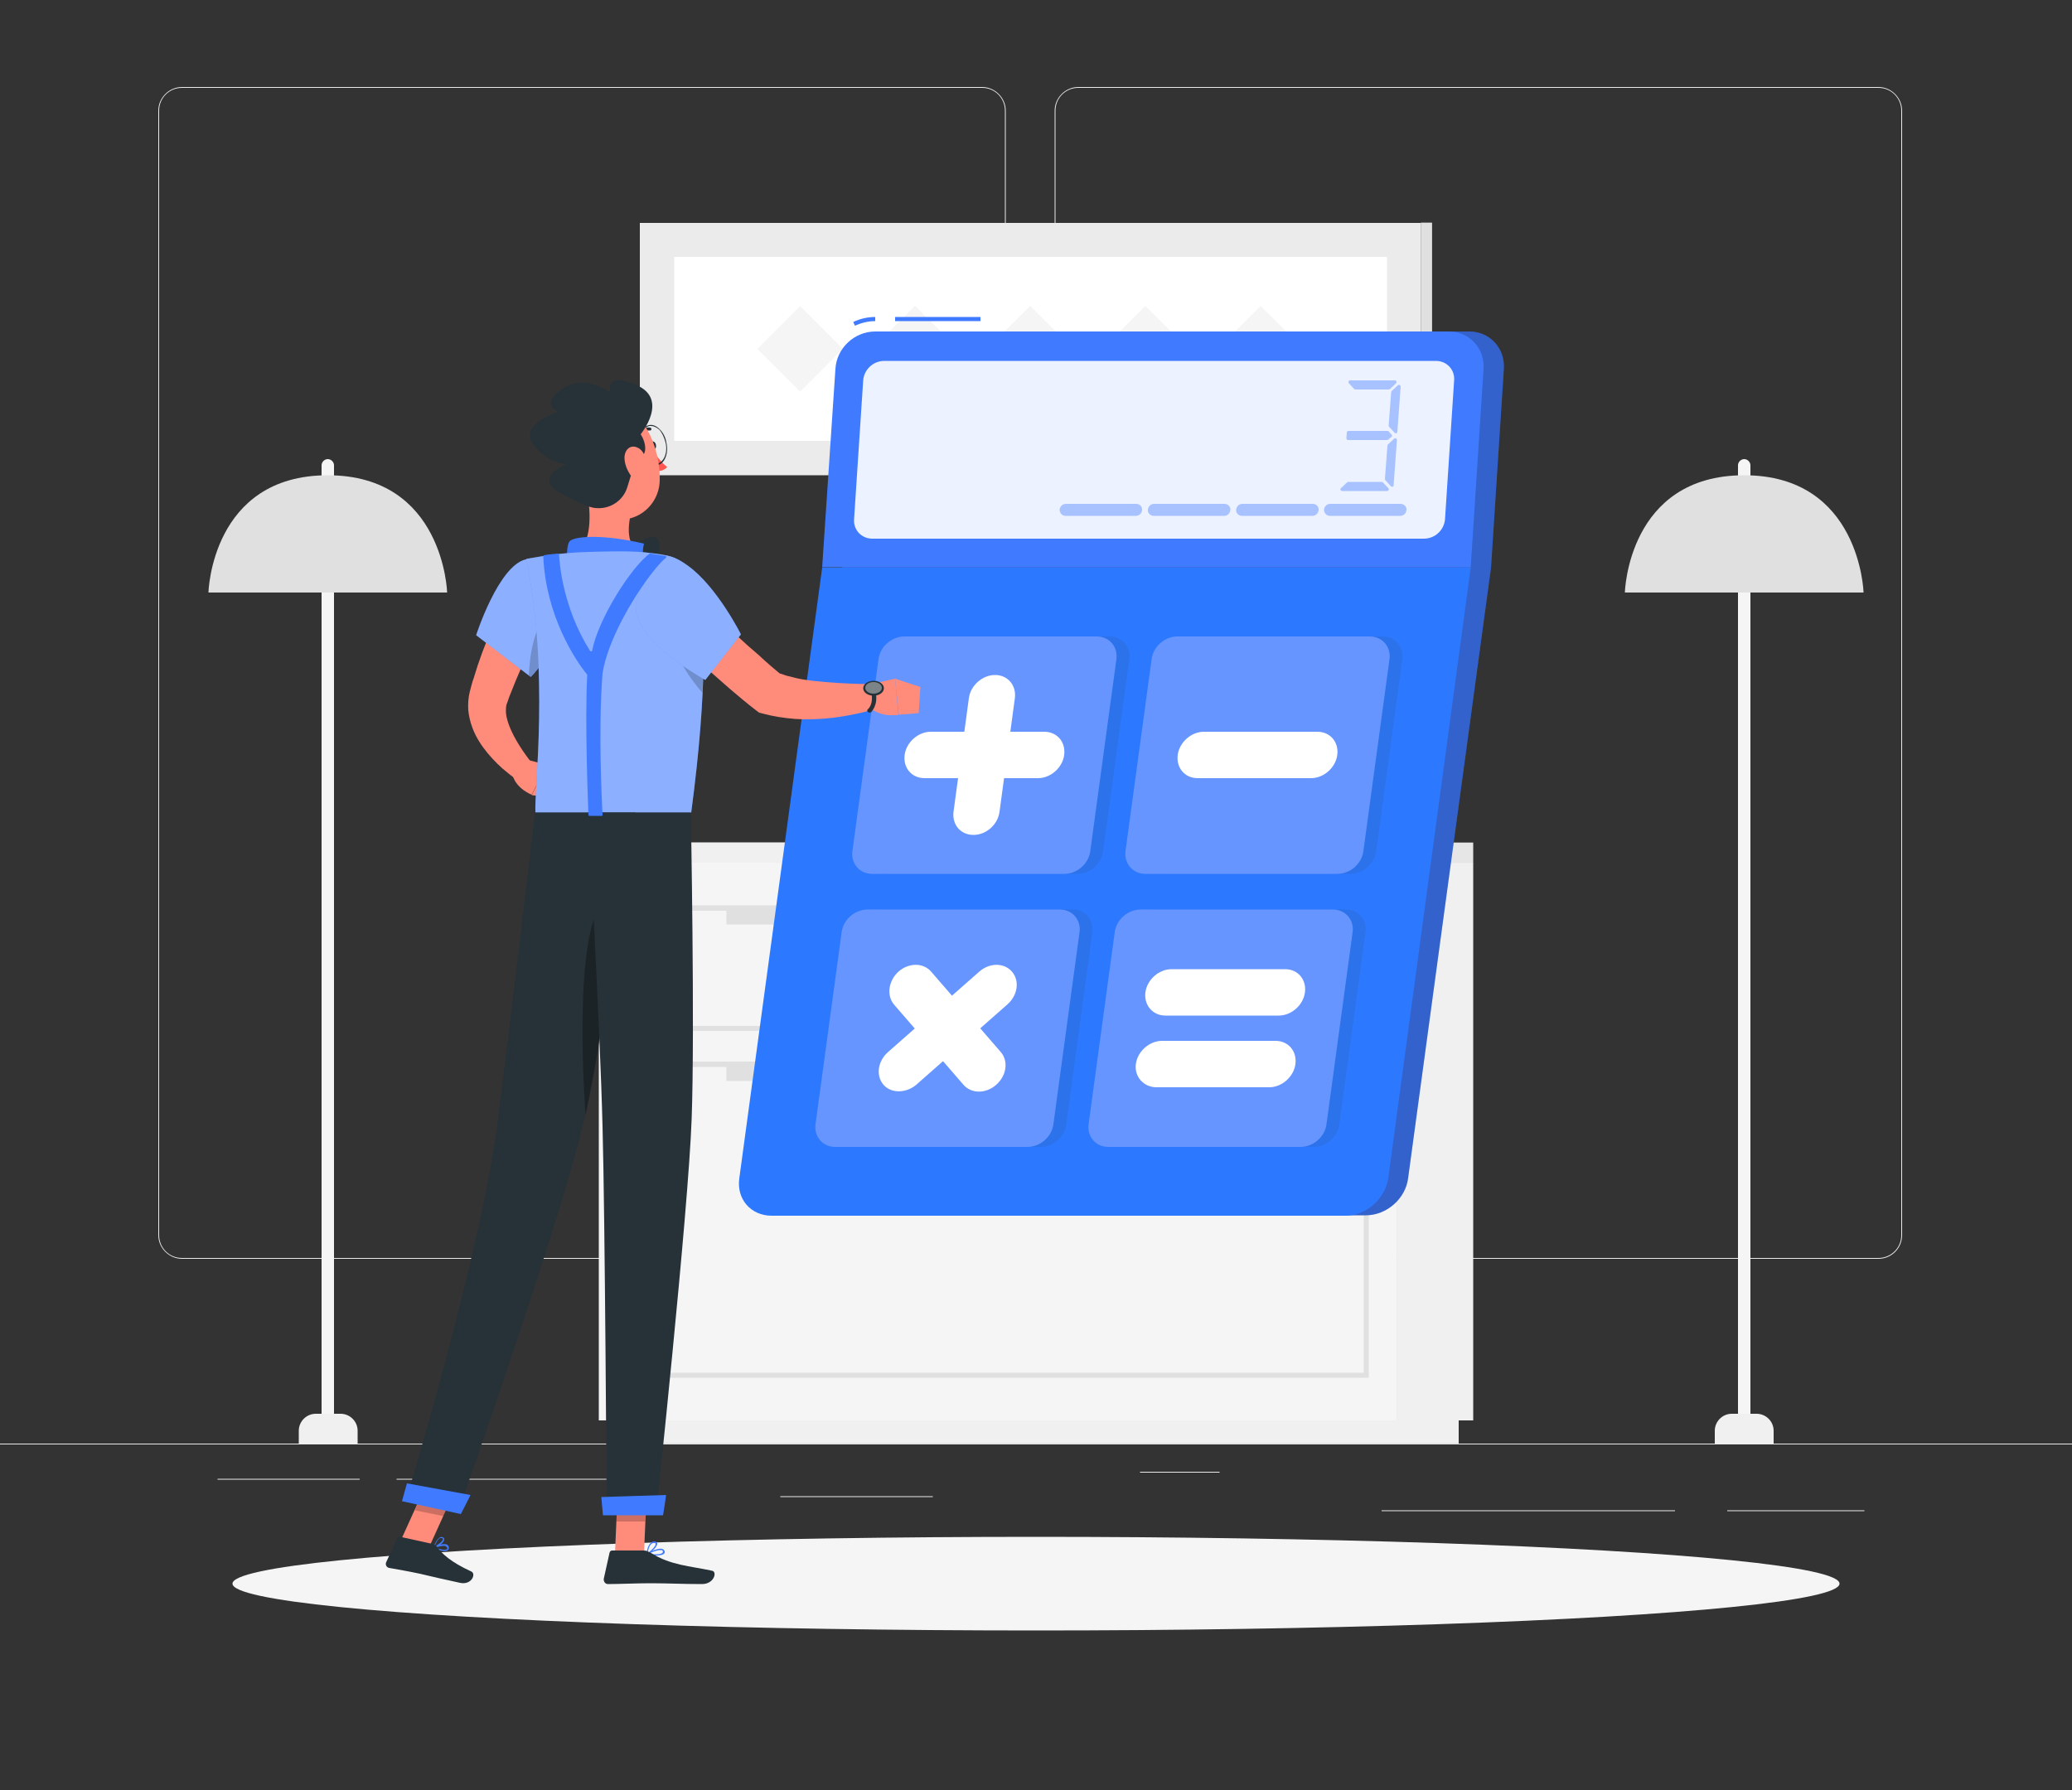 <?xml version="1.0" encoding="utf-8"?>
<!-- Generator: Adobe Illustrator 27.0.0, SVG Export Plug-In . SVG Version: 6.00 Build 0)  -->
<svg version="1.1" xmlns="http://www.w3.org/2000/svg" xmlns:xlink="http://www.w3.org/1999/xlink" x="0px" y="0px"
	 viewBox="0 0 500 432" style="enable-background:new 0 0 500 432;" xml:space="preserve">
<rect x="0" y="0" width="500" height="432" fill="#333333" stroke="none"/>
<style type="text/css">
	.st0{fill:#EBEBEB;}
	.st1{fill:#F0F0F0;}
	.st2{fill:#F5F5F5;}
	.st3{fill:#E6E6E6;}
	.st4{fill:#E0E0E0;}
	.st5{fill:#FAFAFA;}
	.st6{fill:#FFFFFF;}
	.st7{display:none;}
	.st8{display:inline;}
	.st9{fill:#407BFF;}
	.st10{opacity:0.9;fill:#FFFFFF;}
	.st11{opacity:0.2;}
	.st12{fill:#2C79FF;}
	.st13{opacity:0.4;}
	.st14{opacity:0.4;fill:#407BFF;}
	.st15{opacity:0.1;fill:#263238;}
	.st16{opacity:0.2;fill:#FFFFFF;}
	.st17{fill:#FF8B7B;}
	.st18{fill:#263238;}
	.st19{fill:#FF5652;}
	.st20{opacity:0.4;fill:#FFFFFF;}
	.st21{opacity:0.3;}
</style>
<g id="Background_Complete">
	<g>
		<rect y="348.4" class="st0" width="500" height="0.2"/>
		<rect x="416.8" y="364.5" class="st0" width="33.1" height="0.2"/>
		<rect x="333.4" y="364.5" class="st0" width="70.8" height="0.2"/>
		<rect x="275.1" y="355.2" class="st0" width="19.2" height="0.2"/>
		<rect x="52.5" y="356.9" class="st0" width="34.3" height="0.2"/>
		<rect x="95.7" y="356.9" class="st0" width="62.3" height="0.2"/>
		<rect x="188.3" y="361.1" class="st0" width="36.8" height="0.2"/>
		<path class="st0" d="M237,303.8H43.9c-3.1,0-5.7-2.6-5.7-5.7V26.7c0-3.1,2.6-5.7,5.7-5.7H237c3.1,0,5.7,2.6,5.7,5.7v271.4
			C242.7,301.2,240.2,303.8,237,303.8z M43.9,21.2c-3,0-5.5,2.4-5.5,5.5v271.4c0,3,2.4,5.5,5.5,5.5H237c3,0,5.5-2.4,5.5-5.5V26.7
			c0-3-2.4-5.5-5.5-5.5H43.9z"/>
		<path class="st0" d="M453.3,303.8H260.2c-3.1,0-5.7-2.6-5.7-5.7V26.7c0-3.1,2.6-5.7,5.7-5.7h193.1c3.1,0,5.7,2.6,5.7,5.7v271.4
			C459,301.2,456.5,303.8,453.3,303.8z M260.2,21.2c-3,0-5.5,2.4-5.5,5.5v271.4c0,3,2.4,5.5,5.5,5.5h193.1c3,0,5.5-2.4,5.5-5.5V26.7
			c0-3-2.4-5.5-5.5-5.5H260.2z"/>
	</g>
	<g>
		<g>
			<g>
				<g>
					
						<rect x="337" y="208.2" transform="matrix(-1 -1.224647e-16 1.224647e-16 -1 692.505 551.004)" class="st1" width="18.5" height="134.6"/>
					
						<rect x="148" y="342.8" transform="matrix(-1 -1.224647e-16 1.224647e-16 -1 500 691.183)" class="st1" width="203.9" height="5.6"/>
					<rect x="144.5" y="208.2" class="st2" width="192.5" height="134.6"/>
					
						<rect x="337" y="203.3" transform="matrix(-1 -1.224647e-16 1.224647e-16 -1 692.505 411.539)" class="st3" width="18.5" height="4.9"/>
					<rect x="144.5" y="203.3" class="st1" width="192.5" height="4.9"/>
					<path class="st4" d="M330.3,248.8H151.1v-30.3h179.2V248.8z M152.4,247.6h176.7v-27.8H152.4V247.6z"/>
					<path class="st4" d="M330.3,332.5H151.1v-76.3h179.2V332.5z M152.4,331.3h176.7v-73.8H152.4V331.3z"/>
					
						<rect x="175.3" y="219.1" transform="matrix(-1 -1.224647e-16 1.224647e-16 -1 481.493 442.23)" class="st4" width="130.9" height="4"/>
					
						<rect x="175.3" y="256.8" transform="matrix(-1 -1.224647e-16 1.224647e-16 -1 481.493 517.683)" class="st4" width="130.9" height="4"/>
				</g>
			</g>
		</g>
		<g>
			<path class="st2" d="M420.9,344.8L420.9,344.8c-0.8,0-1.5-0.7-1.5-1.5V112.3c0-0.8,0.7-1.5,1.5-1.5l0,0c0.8,0,1.5,0.7,1.5,1.5
				v231.1C422.4,344.2,421.7,344.8,420.9,344.8z"/>
			<path class="st1" d="M427.9,348.4h-14.1v-3.1c0-2.2,1.8-4.1,4.1-4.1h6c2.2,0,4.1,1.8,4.1,4.1V348.4z"/>
			<g>
				<path class="st4" d="M392.1,143c0,0,0.7-28.3,28.8-28.3c28,0,28.8,28.3,28.8,28.3H392.1z"/>
			</g>
		</g>
		<g>
			<path class="st2" d="M79.1,344.8L79.1,344.8c-0.8,0-1.5-0.7-1.5-1.5V112.3c0-0.8,0.7-1.5,1.5-1.5l0,0c0.8,0,1.5,0.7,1.5,1.5
				v231.1C80.6,344.2,79.9,344.8,79.1,344.8z"/>
			<path class="st1" d="M86.1,348.4H72.1v-3.1c0-2.2,1.8-4.1,4.1-4.1h6c2.2,0,4.1,1.8,4.1,4.1V348.4z"/>
			<g>
				<path class="st4" d="M50.3,143c0,0,0.7-28.3,28.8-28.3c28,0,28.8,28.3,28.8,28.3H50.3z"/>
			</g>
		</g>
		<g>
			<rect x="214.9" y="201.2" class="st4" width="71.1" height="2.1"/>
			<polygon class="st4" points="286,201.2 214.9,201.2 221.8,160.5 292.9,160.5 			"/>
			<polygon class="st0" points="284.7,201.2 213.6,201.2 220.4,160.5 291.6,160.5 			"/>
			<path class="st5" d="M216.3,198l5.8-34.6c0.1-0.4,0.5-0.8,0.9-0.8h65c0.6,0,1,0.5,0.9,1.1l-5.8,34.6c-0.1,0.4-0.5,0.8-0.9,0.8
				h-65C216.6,199.1,216.2,198.6,216.3,198z"/>
			<rect x="198.8" y="201.2" class="st1" width="71.1" height="2.1"/>
		</g>
		<g>
			<rect x="154.4" y="53.8" class="st0" width="188.5" height="60.9"/>
			
				<rect x="342.9" y="53.8" transform="matrix(-1 -1.224647e-16 1.224647e-16 -1 688.476 168.43)" class="st4" width="2.7" height="60.9"/>
			<rect x="162.7" y="62" class="st6" width="172" height="44.4"/>
			
				<rect x="241.3" y="76.9" transform="matrix(0.707 0.707 -0.707 0.707 132.376 -151.155)" class="st2" width="14.6" height="14.6"/>
			
				<rect x="213.5" y="76.9" transform="matrix(0.707 0.707 -0.707 0.707 124.237 -131.506)" class="st2" width="14.6" height="14.6"/>
			
				<rect x="185.8" y="76.9" transform="matrix(0.707 0.707 -0.707 0.707 116.098 -111.857)" class="st2" width="14.6" height="14.6"/>
			
				<rect x="269.1" y="76.9" transform="matrix(0.707 0.707 -0.707 0.707 140.514 -170.804)" class="st2" width="14.6" height="14.6"/>
			
				<rect x="296.9" y="76.9" transform="matrix(0.707 0.707 -0.707 0.707 148.655 -190.454)" class="st2" width="14.6" height="14.6"/>
		</g>
	</g>
</g>
<g id="Background_Simple" class="st7">
	<g class="st8">
		<path class="st9" d="M49.1,183.7c-0.8,25.8,5.1,57.8,40.9,60.6c17.9,1.4,37.8-4.5,55.7-1.9c19,2.8,31.5,9.4,54.1,6.8
			c87.8-10.3,140.1-84.7,134.1-136.3c-5-42.7-48.1-117.9-129.6-70c-16.1,9.5-28.9,21.9-44.7,31.3c-15,8.9-38.8,1.2-67.8,22
			C65.6,115.1,49.7,163.1,49.1,183.7z"/>
		<path class="st10" d="M49.1,183.7c-0.8,25.8,5.1,57.8,40.9,60.6c17.9,1.4,37.8-4.5,55.7-1.9c19,2.8,31.5,9.4,54.1,6.8
			c87.8-10.3,140.1-84.7,134.1-136.3c-5-42.7-48.1-117.9-129.6-70c-16.1,9.5-28.9,21.9-44.7,31.3c-15,8.9-38.8,1.2-67.8,22
			C65.6,115.1,49.7,163.1,49.1,183.7z"/>
	</g>
</g>
<g id="Shadow_1_">
	<ellipse id="_x3C_Path_x3E__350_" class="st2" cx="250" cy="382.2" rx="193.9" ry="11.3"/>
</g>
<g id="Calculator">
	<g>
		<g>
			<path class="st9" d="M362.9,89c0.3-5-3.4-9-8.4-9H216.1c-5,0-9.3,4-9.6,9l-3.2,47.9l-19.9,147.4c-0.7,5,2.8,9,7.8,9h138.4
				c5,0,9.6-4,10.2-9L359.8,137L362.9,89z"/>
			<path class="st11" d="M362.9,89c0.3-5-3.4-9-8.4-9H216.1c-5,0-9.3,4-9.6,9l-3.2,47.9l-19.9,147.4c-0.7,5,2.8,9,7.8,9h138.4
				c5,0,9.6-4,10.2-9L359.8,137L362.9,89z"/>
		</g>
		<path class="st12" d="M324.7,293.4H186.2c-5,0-8.5-4-7.8-9L198.4,137h156.5l-19.9,147.4C334.2,289.4,329.6,293.4,324.7,293.4z"/>
		<rect x="216" y="76.5" class="st9" width="20.6" height="1"/>
		<path class="st9" d="M206.3,78.6l-0.4-0.9c1.7-0.8,3.5-1.2,5.3-1.2v1C209.5,77.5,207.9,77.9,206.3,78.6z"/>
		<path class="st9" d="M349.6,80H211.2c-5,0-9.3,4-9.6,9l-3.2,47.9h156.5L358,89C358.3,84.1,354.6,80,349.6,80z"/>
		<path class="st10" d="M206.1,125.3l2.2-33.5c0.2-2.6,2.4-4.7,5.1-4.7h133.1c2.6,0,4.6,2.1,4.4,4.7l-2.2,33.5
			c-0.2,2.6-2.4,4.7-5.1,4.7H210.5C207.9,130,205.9,127.9,206.1,125.3z"/>
		<g class="st13">
			<path class="st9" d="M336.9,92.5l-1.5,1.4c-0.1,0.1-0.2,0.1-0.3,0.1l-8,0c-0.1,0-0.2,0-0.3-0.1l-1.3-1.4
				c-0.2-0.3-0.1-0.7,0.3-0.7l10.8,0C337,91.8,337.1,92.2,336.9,92.5z"/>
			<path class="st9" d="M334.7,118.5l-10.8,0c-0.4,0-0.6-0.5-0.3-0.7l1.5-1.4c0.1-0.1,0.2-0.1,0.3-0.1l8,0c0.1,0,0.2,0,0.3,0.1
				l1.3,1.4C335.3,118,335.1,118.5,334.7,118.5z"/>
			<path class="st9" d="M335.8,105.4l-0.8,0.7c-0.1,0.1-0.2,0.1-0.3,0.1l-9.4,0c-0.2,0-0.4-0.2-0.4-0.4l0.1-1.4
				c0-0.2,0.2-0.4,0.4-0.4l9.4,0c0.1,0,0.2,0,0.3,0.1l0.6,0.7C336,105,336,105.3,335.8,105.4z"/>
			<path class="st9" d="M337.1,106.2l-0.8,10.9c0,0.4-0.5,0.5-0.7,0.2l-1.3-1.4c-0.1-0.1-0.1-0.2-0.1-0.3l0.6-8
				c0-0.1,0.1-0.2,0.1-0.3l1.5-1.4C336.7,105.6,337.1,105.8,337.1,106.2z"/>
			<path class="st9" d="M338,93.3l-0.8,10.9c0,0.4-0.5,0.5-0.7,0.2l-1.3-1.4c-0.1-0.1-0.1-0.2-0.1-0.3l0.6-8c0-0.1,0.1-0.2,0.1-0.3
				l1.5-1.4C337.6,92.7,338,93,338,93.3z"/>
		</g>
		<path class="st14" d="M319.5,123L319.5,123c0.1-0.8,0.7-1.4,1.5-1.4h17c0.8,0,1.5,0.7,1.4,1.5l0,0c-0.1,0.8-0.7,1.4-1.5,1.4h-17
			C320.1,124.5,319.5,123.8,319.5,123z"/>
		<path class="st14" d="M298.3,123L298.3,123c0.1-0.8,0.7-1.4,1.5-1.4h17c0.8,0,1.5,0.7,1.4,1.5l0,0c-0.1,0.8-0.7,1.4-1.5,1.4h-17
			C298.9,124.5,298.2,123.8,298.3,123z"/>
		<path class="st14" d="M277,123L277,123c0.1-0.8,0.7-1.4,1.5-1.4h17c0.8,0,1.5,0.7,1.4,1.5l0,0c-0.1,0.8-0.7,1.4-1.5,1.4h-17
			C277.6,124.5,276.9,123.8,277,123z"/>
		<path class="st14" d="M255.7,123L255.7,123c0.1-0.8,0.7-1.4,1.5-1.4h17c0.8,0,1.5,0.7,1.4,1.5l0,0c-0.1,0.8-0.7,1.4-1.5,1.4h-17
			C256.3,124.5,255.7,123.8,255.7,123z"/>
		<path class="st15" d="M208.8,205.4l6.3-46.3c0.4-3.1,3.2-5.5,6.3-5.5h46.3c3.1,0,5.2,2.5,4.8,5.5l-6.3,46.3
			c-0.4,3.1-3.2,5.5-6.3,5.5h-46.3C210.5,210.9,208.4,208.4,208.8,205.4z"/>
		<path class="st15" d="M274.7,205.4l6.3-46.3c0.4-3.1,3.2-5.5,6.3-5.5h46.3c3.1,0,5.2,2.5,4.8,5.5l-6.3,46.3
			c-0.4,3.1-3.2,5.5-6.3,5.5h-46.3C276.4,210.9,274.3,208.4,274.7,205.4z"/>
		<path class="st15" d="M199.9,271.3l6.3-46.3c0.4-3.1,3.2-5.5,6.3-5.5h46.3c3.1,0,5.2,2.5,4.8,5.5l-6.3,46.3
			c-0.4,3.1-3.2,5.5-6.3,5.5h-46.3C201.6,276.8,199.5,274.3,199.9,271.3z"/>
		<path class="st15" d="M265.8,271.3l6.3-46.3c0.4-3.1,3.2-5.5,6.3-5.5h46.3c3.1,0,5.2,2.5,4.8,5.5l-6.3,46.3
			c-0.4,3.1-3.2,5.5-6.3,5.5h-46.3C267.5,276.8,265.4,274.3,265.8,271.3z"/>
		<g>
			<path class="st9" d="M205.7,205.4l6.3-46.3c0.4-3.1,3.2-5.5,6.3-5.5h46.3c3.1,0,5.2,2.5,4.8,5.5l-6.3,46.3
				c-0.4,3.1-3.2,5.5-6.3,5.5h-46.3C207.4,210.9,205.3,208.4,205.7,205.4z"/>
			<path class="st16" d="M205.7,205.4l6.3-46.3c0.4-3.1,3.2-5.5,6.3-5.5h46.3c3.1,0,5.2,2.5,4.8,5.5l-6.3,46.3
				c-0.4,3.1-3.2,5.5-6.3,5.5h-46.3C207.4,210.9,205.3,208.4,205.7,205.4z"/>
		</g>
		<g>
			<path class="st9" d="M271.6,205.4l6.3-46.3c0.4-3.1,3.2-5.5,6.3-5.5h46.3c3.1,0,5.2,2.5,4.8,5.5l-6.3,46.3
				c-0.4,3.1-3.2,5.5-6.3,5.5h-46.3C273.4,210.9,271.2,208.4,271.6,205.4z"/>
			<path class="st16" d="M271.6,205.4l6.3-46.3c0.4-3.1,3.2-5.5,6.3-5.5h46.3c3.1,0,5.2,2.5,4.8,5.5l-6.3,46.3
				c-0.4,3.1-3.2,5.5-6.3,5.5h-46.3C273.4,210.9,271.2,208.4,271.6,205.4z"/>
		</g>
		<g>
			<path class="st9" d="M196.8,271.3l6.3-46.3c0.4-3.1,3.2-5.5,6.3-5.5h46.3c3.1,0,5.2,2.5,4.8,5.5l-6.3,46.3
				c-0.4,3.1-3.2,5.5-6.3,5.5h-46.3C198.5,276.8,196.4,274.3,196.8,271.3z"/>
			<path class="st16" d="M196.8,271.3l6.3-46.3c0.4-3.1,3.2-5.5,6.3-5.5h46.3c3.1,0,5.2,2.5,4.8,5.5l-6.3,46.3
				c-0.4,3.1-3.2,5.5-6.3,5.5h-46.3C198.5,276.8,196.4,274.3,196.8,271.3z"/>
		</g>
		<g>
			<path class="st9" d="M262.7,271.3L269,225c0.4-3.1,3.2-5.5,6.3-5.5h46.3c3.1,0,5.2,2.5,4.8,5.5l-6.3,46.3
				c-0.4,3.1-3.2,5.5-6.3,5.5h-46.3C264.4,276.8,262.3,274.3,262.7,271.3z"/>
			<path class="st16" d="M262.7,271.3L269,225c0.4-3.1,3.2-5.5,6.3-5.5h46.3c3.1,0,5.2,2.5,4.8,5.5l-6.3,46.3
				c-0.4,3.1-3.2,5.5-6.3,5.5h-46.3C264.4,276.8,262.3,274.3,262.7,271.3z"/>
		</g>
		<g>
			<path class="st6" d="M234.9,201.5L234.9,201.5c-3.1,0-5.2-2.5-4.8-5.6l3.7-27.4c0.4-3.1,3.3-5.6,6.3-5.6h0c3.1,0,5.2,2.5,4.8,5.6
				l-3.7,27.4C240.8,199,238,201.5,234.9,201.5z"/>
			<path class="st6" d="M218.3,182.2L218.3,182.2c0.4-3.1,3.3-5.6,6.3-5.6H252c3.1,0,5.2,2.5,4.8,5.6l0,0c-0.4,3.1-3.3,5.6-6.3,5.6
				h-27.4C220,187.8,217.9,185.3,218.3,182.2z"/>
			<path class="st6" d="M213.2,261.8L213.2,261.8c-1.9-2.2-1.4-5.7,1.1-7.9l22-19.4c2.5-2.2,6-2.2,7.9,0l0,0
				c1.9,2.2,1.4,5.7-1.1,7.9l-22,19.4C218.6,263.9,215,263.9,213.2,261.8z"/>
			<path class="st6" d="M216.8,234.5L216.8,234.5c2.5-2.2,6-2.2,7.9,0l16.8,19.4c1.9,2.2,1.4,5.7-1.1,7.9l0,0c-2.5,2.2-6,2.2-7.9,0
				l-16.8-19.4C213.9,240.2,214.4,236.7,216.8,234.5z"/>
			<path class="st6" d="M284.2,182.2L284.2,182.2c0.4-3.1,3.3-5.6,6.3-5.6h27.4c3.1,0,5.2,2.5,4.8,5.6l0,0c-0.4,3.1-3.3,5.6-6.3,5.6
				H289C285.9,187.8,283.8,185.3,284.2,182.2z"/>
			<path class="st6" d="M276.4,239.5L276.4,239.5c0.4-3.1,3.3-5.6,6.3-5.6h27.4c3.1,0,5.2,2.5,4.8,5.6l0,0c-0.4,3.1-3.3,5.6-6.3,5.6
				h-27.4C278.2,245.1,276,242.6,276.4,239.5z"/>
			<path class="st6" d="M274.1,256.8L274.1,256.8c0.4-3.1,3.3-5.6,6.3-5.6h27.4c3.1,0,5.2,2.5,4.8,5.6l0,0c-0.4,3.1-3.3,5.6-6.3,5.6
				h-27.4C275.9,262.3,273.7,259.8,274.1,256.8z"/>
		</g>
	</g>
</g>
<g id="Character_1_">
	<g>
		<path class="st17" d="M133.4,145.7c-1.8,3.3-3.6,6.9-5.3,10.5c-1.7,3.5-3.3,7.1-4.7,10.7c-0.4,0.9-0.7,1.8-1,2.7
			c-0.2,0.4-0.3,0.9-0.3,1.5c-0.1,1.1,0.2,2.6,0.8,4.1c1.2,3.1,3.4,6.4,5.7,9.3l-3.4,4c-1-0.7-1.9-1.3-2.7-2
			c-0.9-0.7-1.7-1.4-2.5-2.2c-1.6-1.6-3.1-3.3-4.4-5.4c-1.3-2.1-2.3-4.6-2.6-7.5c-0.1-1.5,0-3.1,0.4-4.6c0.3-1,0.5-2.1,0.9-3.1
			c1.2-4.1,2.7-8.1,4.4-12c0.9-1.9,1.7-3.8,2.7-5.7c1-1.9,1.9-3.7,3.1-5.6L133.4,145.7z"/>
		<path class="st17" d="M127,183.3l5,1.3l-3.7,7.2c0,0-3.7-1.4-4.6-4.7L127,183.3z"/>
		<polygon class="st17" points="138.9,186.9 134.4,192.6 128.3,191.9 132,184.6 		"/>
		<path class="st18" d="M156.9,107.6c0.1,0.6,0.5,0.9,0.9,0.9c0.4-0.1,0.6-0.6,0.5-1.1c-0.1-0.6-0.5-0.9-0.9-0.9
			C157,106.5,156.8,107,156.9,107.6z"/>
		<path class="st19" d="M157.4,108.5c0,0,1.9,3,3.6,4.2c-0.8,1.1-2.6,1-2.6,1L157.4,108.5z"/>
		<path class="st18" d="M158.1,112.3c-1.6,0-3.2-1.8-3.7-4.2c-0.3-1.3-0.2-2.6,0.2-3.6c0.4-1,1.1-1.7,2-1.9c0.9-0.2,1.8,0.2,2.6,1
			c0.8,0.8,1.4,1.9,1.6,3.2c0.3,1.3,0.2,2.6-0.2,3.6c-0.4,1-1.1,1.7-2,1.9C158.4,112.3,158.3,112.3,158.1,112.3z M157.1,102.8
			c-0.1,0-0.3,0-0.4,0c-0.8,0.2-1.4,0.8-1.8,1.7c-0.4,1-0.5,2.2-0.2,3.4c0.5,2.5,2.2,4.3,3.9,4c0.8-0.2,1.4-0.8,1.8-1.7
			c0.4-1,0.5-2.2,0.2-3.4c-0.3-1.2-0.8-2.3-1.5-3.1C158.4,103.1,157.7,102.8,157.1,102.8z"/>
		<path class="st17" d="M209.6,165.2l6.4-1.4l0.8,8.7c0,0-5.5,1.1-8.2-3.3L209.6,165.2z"/>
		<polygon class="st17" points="222.1,165.8 221.7,172.1 216.9,172.5 216,163.8 		"/>
		<path class="st18" d="M154.3,104.9c-0.1,0-0.2,0-0.2-0.1c-0.1-0.1-0.1-0.3,0-0.5c1.3-1.4,2.8-1.1,2.8-1.1c0.2,0,0.3,0.2,0.3,0.4
			c0,0.2-0.2,0.3-0.4,0.3l0,0c0,0-1.2-0.2-2.2,0.9C154.5,104.9,154.4,104.9,154.3,104.9z"/>
		<path class="st17" d="M141.5,117.7c1,5.1,1.6,12.3-2,15.7c0,0,1.4,5.2,11,5.2c10.5,0,5.1-4.6,5.1-4.6c-4.4-1.4-4.3-6.3-3.3-10.3
			L141.5,117.7z"/>
		<path class="st18" d="M152.3,132.1c2.4-1.7,5.9-3.7,6.6-1.6c0.4,1.3,0.6,7.4-1.8,6.9C153.5,136.8,152.3,132.1,152.3,132.1z"/>
		<path class="st9" d="M137.5,136.8c-0.9-1.3-0.9-5.5,0.1-6.3c1.6-1.2,8.5-1.5,17.8,0.7c-1,4.1,1.1,6.2,1.1,6.2L137.5,136.8z"/>
		<path class="st9" d="M106.3,374.2c0.7,0.2,1.4,0.2,1.8-0.1c0.1-0.1,0.3-0.4,0.2-0.8c-0.1-0.2-0.2-0.4-0.4-0.5
			c-0.9-0.5-3.1,0.4-3.2,0.5c-0.1,0-0.1,0.1-0.1,0.1c0,0.1,0,0.1,0.1,0.2C104.9,373.8,105.6,374.1,106.3,374.2z M107.4,373.1
			c0.1,0,0.1,0,0.2,0.1c0.1,0.1,0.2,0.2,0.3,0.3c0.1,0.3,0,0.4-0.1,0.4c-0.4,0.3-1.8,0-2.8-0.4C105.7,373.3,106.8,373,107.4,373.1z"
			/>
		<path class="st9" d="M104.6,373.7C104.6,373.7,104.6,373.7,104.6,373.7c0.9-0.2,2.6-1.4,2.6-2.2c0-0.1,0-0.4-0.4-0.5
			c-0.2-0.1-0.5-0.1-0.7,0.1c-0.9,0.5-1.5,2.4-1.6,2.5C104.4,373.5,104.5,373.6,104.6,373.7C104.5,373.6,104.5,373.7,104.6,373.7z
			 M106.6,371.2C106.6,371.2,106.6,371.2,106.6,371.2c0.3,0.1,0.3,0.2,0.3,0.2c0,0.5-1.1,1.4-2,1.8c0.2-0.6,0.7-1.7,1.3-2
			C106.3,371.2,106.4,371.2,106.6,371.2z"/>
		<path class="st9" d="M158.2,375.4c0.9,0,1.8-0.1,2.1-0.5c0.1-0.1,0.2-0.4,0-0.7c-0.1-0.2-0.3-0.3-0.5-0.4
			c-1.2-0.3-3.6,1.1-3.7,1.1c-0.1,0-0.1,0.1-0.1,0.2c0,0.1,0.1,0.1,0.1,0.1C156.5,375.3,157.4,375.4,158.2,375.4z M159.3,374.1
			c0.1,0,0.2,0,0.3,0c0.2,0,0.3,0.1,0.3,0.2c0.1,0.2,0.1,0.3,0,0.4c-0.3,0.5-2.1,0.5-3.4,0.3C157.3,374.6,158.5,374.1,159.3,374.1z"
			/>
		<path class="st9" d="M156.1,375.2C156.1,375.2,156.1,375.2,156.1,375.2c0.9-0.4,2.6-1.9,2.5-2.7c0-0.2-0.2-0.4-0.6-0.5
			c-0.3,0-0.7,0.1-0.9,0.3c-0.9,0.7-1.1,2.6-1.1,2.7C155.9,375.1,156,375.2,156.1,375.2C156,375.2,156.1,375.2,156.1,375.2z
			 M157.8,372.4c0,0,0.1,0,0.1,0c0.3,0,0.3,0.1,0.3,0.2c0.1,0.5-1.1,1.7-1.9,2.2c0.1-0.6,0.3-1.7,0.9-2.2
			C157.4,372.4,157.6,372.4,157.8,372.4z"/>
		<polygon class="st17" points="148.4,375.1 155.4,375.1 156.1,358.8 149.1,358.8 		"/>
		<polygon class="st17" points="96.7,371.8 103.6,373.3 110.5,358.1 103.6,356.6 		"/>
		<path class="st18" d="M104.3,372.6l-7.7-1.7c-0.3-0.1-0.6,0.1-0.7,0.3l-2.7,5.8c-0.3,0.6,0.1,1.3,0.7,1.4c2.7,0.5,4.1,0.7,7.4,1.4
			c2.1,0.5,6.8,1.6,9.7,2.2c2.8,0.6,3.9-2.1,2.8-2.7c-5-2.3-7.2-4.3-8.5-6.2C105.1,372.9,104.7,372.7,104.3,372.6z"/>
		<path class="st18" d="M155.4,374.2h-7.7c-0.3,0-0.5,0.2-0.6,0.5l-1.4,6.3c-0.1,0.6,0.3,1.3,1,1.3c2.8,0,6.8-0.2,10.3-0.2
			c4.1,0,7.6,0.2,12.4,0.2c2.9,0,3.7-2.9,2.5-3.2c-5.5-1.2-10-1.3-14.8-4.3C156.5,374.5,156,374.2,155.4,374.2z"/>
		<g>
			<path class="st9" d="M126.9,135c-6.6,1.5-12,18.3-12,18.3l13.2,10.1c0,0,4.9-4.6,7-13C137.4,141.6,133.7,133.4,126.9,135z"/>
			<path class="st20" d="M126.9,135c-6.6,1.5-12,18.3-12,18.3l13.2,10.1c0,0,4.9-4.6,7-13C137.4,141.6,133.7,133.4,126.9,135z"/>
		</g>
		<path class="st17" d="M166.5,143l11.1,10.2c1.8,1.7,3.7,3.4,5.6,5c1.8,1.7,3.7,3.3,5.5,4.8l-1.5-0.8c0.9,0.3,1.8,0.6,2.7,0.9
			c1,0.2,1.9,0.5,2.9,0.7c2,0.4,4.1,0.6,6.3,0.8c2.2,0.2,4.3,0.3,6.6,0.4c2.2,0.1,4.5,0.1,6.7,0.1l1.1,5.2c-2.4,0.9-4.6,1.5-7,2
			c-2.4,0.5-4.8,0.9-7.2,1.1c-2.4,0.2-4.9,0.3-7.5,0.1c-2.6-0.2-5.2-0.6-7.8-1.3l-0.8-0.2l-0.8-0.6c-2.2-1.7-4.1-3.3-6.1-5
			c-1.9-1.7-3.9-3.4-5.8-5.1c-3.8-3.4-7.5-6.9-11.2-10.4L166.5,143z"/>
		<path class="st11" d="M132.6,147.4c-3.6,3.5-4.7,10-5,15.6l0.6,0.5c0,0,4.9-4.6,7-13c0.1-0.5,0.2-1.1,0.3-1.6L132.6,147.4z"/>
		<g>
			<path class="st9" d="M168.6,142c1.4,7.6,2.3,23.2-1.8,54.1h-37.6c-0.3-5.8,3.4-33.9-2.2-61.2c0,0,6.4-1.3,12.6-1.6
				c4.8-0.2,11.8-0.4,16,0c1.8,0.2,3.5,0.4,5,0.7C164.6,134.8,167.8,138,168.6,142z"/>
			<path class="st20" d="M168.6,142c1.4,7.6,2.3,23.2-1.8,54.1h-37.6c-0.3-5.8,3.4-33.9-2.2-61.2c0,0,6.4-1.3,12.6-1.6
				c4.8-0.2,11.8-0.4,16,0c1.8,0.2,3.5,0.4,5,0.7C164.6,134.8,167.8,138,168.6,142z"/>
		</g>
		<path class="st11" d="M162.8,153.3l6.8-1.6c0.2,4.1,0.2,9.2-0.1,15.5C166.4,163.6,162.4,158.1,162.8,153.3z"/>
		<g>
			<polygon class="st11" points="156.1,358.8 155.7,367.2 148.7,367.2 149.1,358.8 			"/>
			<polygon class="st11" points="103.6,356.6 110.5,358.1 107,365.9 100.1,364.5 			"/>
		</g>
		<path class="st17" d="M138.2,110.2c1.8,6.7,2.5,10.8,6.7,13.6c6.3,4.2,14.1-0.6,14.3-7.8c0.2-6.4-2.8-16.4-10-17.7
			C142,96.9,136.3,103.4,138.2,110.2z"/>
		<path class="st18" d="M153.5,110.7c3.2-0.4,2.3-4.1,1.1-5.9c0,0,7-8.5-1.1-11.9c-8.1-3.4-6.1,1.9-6.1,1.9s-6.3-4.8-11.8-0.9
			c-5.5,3.8-0.8,5.5-0.8,5.5s-10,2.9-6,8c4,5.1,8.1,4.5,8.1,4.5s-8.3,3.3-2,6.9c6.3,3.7,8.7,3.8,8.7,3.8l0,0
			c3.5,0.4,6.8-1.7,7.8-5.1L153.5,110.7z"/>
		<path class="st17" d="M150.7,110.7c0.1,1.8,1,3.5,2,4.7c1.5,1.7,3.1,0.6,3.4-1.4c0.2-1.9-0.3-5-2.1-5.9
			C152.1,107.1,150.6,108.6,150.7,110.7z"/>
		<path class="st18" d="M153.4,196.1c0,0-8,53.8-12.4,73.9c-4.8,22.1-30.5,95-30.5,95l-12.6-2.7c0,0,18-59.5,22-90.3
			c3.1-23.7,9.2-75.9,9.2-75.9H153.4z"/>
		<path class="st9" d="M113.5,360.8c0.1,0-2.3,4.6-2.3,4.6L97,362.3l1.2-4.3L113.5,360.8z"/>
		<path class="st21" d="M148.4,215.3c-9.2,1.8-8.3,36.2-7.1,53.9c2.7-12.5,6.6-36.6,9.2-53.7C149.8,215.2,149.1,215.1,148.4,215.3z"
			/>
		<path class="st18" d="M166.7,196.1c0,0,1,52.6,0.2,74c-0.8,22.3-8.6,95.4-8.6,95.4h-11.9c0,0-0.4-71.7-1-93.7
			c-0.6-23.9-3.5-75.7-3.5-75.7H166.7z"/>
		<path class="st9" d="M160.7,360.8c0.1,0-0.7,4.9-0.7,4.9h-14.5l-0.4-4.4L160.7,360.8z"/>
		<g>
			<path class="st9" d="M153.8,144.3c-3.4,9.1,16.4,19.8,16.4,19.8l8.6-11c0,0-5.7-11.4-12.7-16.5
				C157.4,130.2,156.4,137.4,153.8,144.3z"/>
			<path class="st20" d="M153.8,144.3c-3.4,9.1,16.4,19.8,16.4,19.8l8.6-11c0,0-5.7-11.4-12.7-16.5
				C157.4,130.2,156.4,137.4,153.8,144.3z"/>
		</g>
		<ellipse class="st18" cx="210.8" cy="166.1" rx="2.5" ry="1.8"/>
		<path class="st18" d="M209.8,172c-0.1,0-0.3-0.1-0.4-0.2c-0.2-0.2-0.2-0.5,0.1-0.7c0.1-0.1,1.3-1.2,0.8-3.9
			c-0.1-0.3,0.1-0.5,0.4-0.6c0.3,0,0.5,0.1,0.6,0.4c0.7,3.3-1.1,4.8-1.1,4.9C210,171.9,209.9,172,209.8,172z"/>
		<path class="st20" d="M212.8,166c0,0.8-0.9,1.4-2,1.4s-2-0.6-2-1.4c0-0.8,0.9-1.4,2-1.4S212.8,165.2,212.8,166z"/>
		<path class="st9" d="M156.9,133.5c-4.6,3.3-12.6,16-14,23.5c0,0.2-0.3,0.3-0.5,0.1c-6.7-10.6-7.4-21.5-7.5-23.3
			c0-0.1-0.1-0.2-0.3-0.2c-0.7,0.1-2.5,0.2-3.3,0.4c-0.1,0-0.2,0.1-0.2,0.3c0.6,14.2,7.7,25,10.5,28.4c0,0,0.1,0.1,0.1,0.2
			c-0.6,11.3,0.2,31.4,0.3,33.8c0,0.1,0.1,0.2,0.2,0.2h3c0.1,0,0.3-0.1,0.2-0.3c-0.1-2.3-1.1-19.8,0-34.1c0,0,0,0,0,0
			c1.7-10.7,11.8-25.1,15.3-27.9c0.2-0.1,0.1-0.4-0.1-0.4c-1.5-0.3-3.2-0.5-3.6-0.6C157,133.4,157,133.4,156.9,133.5z"/>
	</g>
</g>
</svg>
